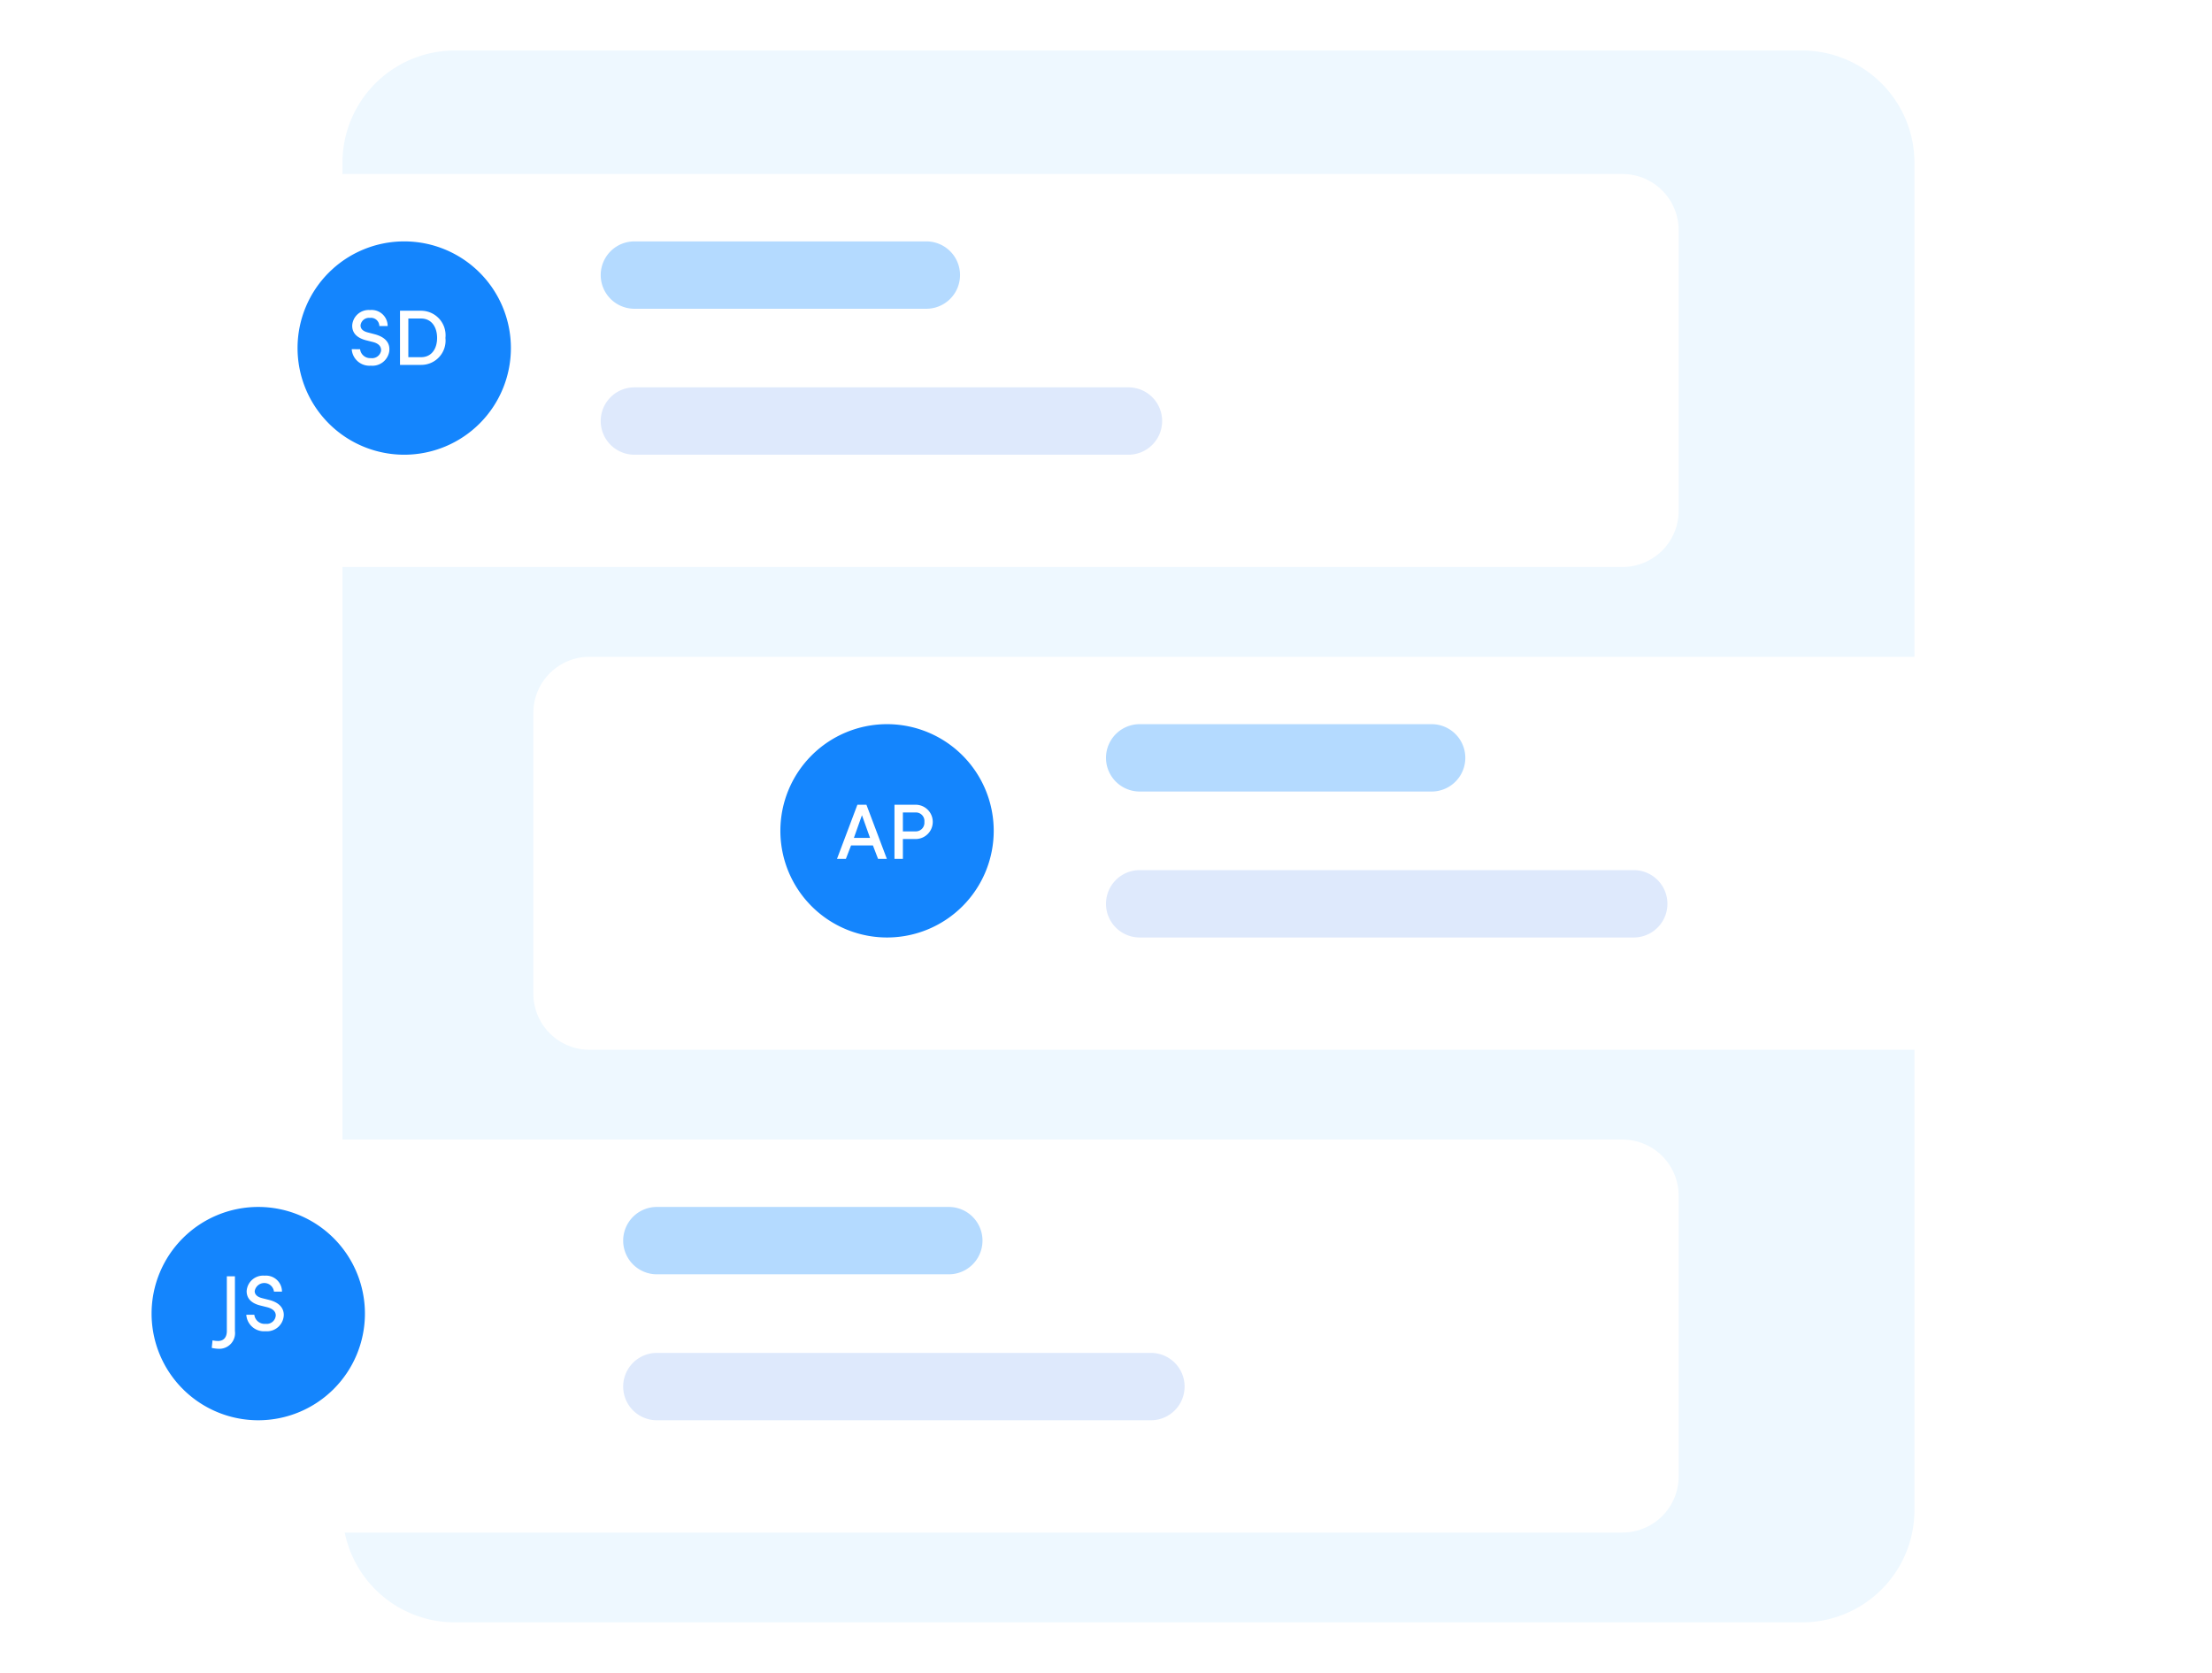 <svg xmlns="http://www.w3.org/2000/svg" xmlns:xlink="http://www.w3.org/1999/xlink" width="197" height="149" viewBox="0 0 197 149">
  <defs>
    <filter id="Path_29" x="26" y="0" width="149" height="149" filterUnits="userSpaceOnUse">
      <feOffset dx="-1" dy="2" input="SourceAlpha"/>
      <feGaussianBlur stdDeviation="1.5" result="blur"/>
      <feFlood flood-color="#4c4e53" flood-opacity="0.161"/>
      <feComposite operator="in" in2="blur"/>
      <feComposite in="SourceGraphic"/>
    </filter>
    <filter id="Path_30" x="43" y="54" width="154" height="44" filterUnits="userSpaceOnUse">
      <feOffset dx="-1" dy="2" input="SourceAlpha"/>
      <feGaussianBlur stdDeviation="1.5" result="blur-2"/>
      <feFlood flood-color="#4c4e53" flood-opacity="0.161"/>
      <feComposite operator="in" in2="blur-2"/>
      <feComposite in="SourceGraphic"/>
    </filter>
    <filter id="Path_35" x="0" y="97" width="154" height="44" filterUnits="userSpaceOnUse">
      <feOffset dx="-1" dy="2" input="SourceAlpha"/>
      <feGaussianBlur stdDeviation="1.5" result="blur-3"/>
      <feFlood flood-color="#4c4e53" flood-opacity="0.161"/>
      <feComposite operator="in" in2="blur-3"/>
      <feComposite in="SourceGraphic"/>
    </filter>
    <filter id="Path_40" x="0" y="11" width="154" height="44" filterUnits="userSpaceOnUse">
      <feOffset dx="-1" dy="2" input="SourceAlpha"/>
      <feGaussianBlur stdDeviation="1.5" result="blur-4"/>
      <feFlood flood-color="#4c4e53" flood-opacity="0.161"/>
      <feComposite operator="in" in2="blur-4"/>
      <feComposite in="SourceGraphic"/>
    </filter>
  </defs>
  <g id="empty-state" transform="translate(-0.5 2.5)">
    <g transform="matrix(1, 0, 0, 1, 0.5, -2.5)" filter="url(#Path_29)">
      <path id="Path_29-2" data-name="Path 29" d="M162,0H42A10,10,0,0,0,32,10V130a10,10,0,0,0,10,10H162a10,10,0,0,0,10-10V10A10,10,0,0,0,162,0Z" transform="translate(-0.5 2.5)" fill="#eef8ff"/>
    </g>
    <g id="Group_6" data-name="Group 6">
      <g transform="matrix(1, 0, 0, 1, 0.5, -2.5)" filter="url(#Path_30)">
        <path id="Path_30-2" data-name="Path 30" d="M54,54H189a5,5,0,0,1,5,5V84a5,5,0,0,1-5,5H54a5,5,0,0,1-5-5V59a5,5,0,0,1,5-5Z" transform="translate(-0.5 2.5)" fill="#fff"/>
      </g>
    </g>
    <path id="Path_31" data-name="Path 31" d="M128,62H102a3,3,0,0,0,0,6h26a3,3,0,0,0,0-6Z" fill="#b4daff"/>
    <path id="Path_32" data-name="Path 32" d="M146,75H102a3,3,0,0,0,0,6h44a3,3,0,0,0,0-6Z" fill="#dee9fc"/>
    <path id="Path_33" data-name="Path 33" d="M79.5,81A9.5,9.5,0,1,0,70,71.5,9.5,9.5,0,0,0,79.5,81Z" fill="#1485fd"/>
    <path id="Path_34" data-name="Path 34" d="M78.7,74h.784l-1.82-4.823h-.805L75.042,74h.791l.462-1.2h1.946Zm-1.435-3.892.721,2.023H76.547Zm4.819-.245a.762.762,0,0,1,.742.847.77.77,0,0,1-.77.84H80.911V69.863ZM80.162,74h.749V72.229H82.1a1.527,1.527,0,0,0,0-3.052H80.162Z" fill="#fff"/>
    <g id="Group_7" data-name="Group 7">
      <g transform="matrix(1, 0, 0, 1, 0.5, -2.5)" filter="url(#Path_35)">
        <path id="Path_35-2" data-name="Path 35" d="M11,97H146a5,5,0,0,1,5,5v25a5,5,0,0,1-5,5H11a5,5,0,0,1-5-5V102a5,5,0,0,1,5-5Z" transform="translate(-0.5 2.5)" fill="#fff"/>
      </g>
    </g>
    <path id="Path_36" data-name="Path 36" d="M85,105H59a3,3,0,0,0,0,6H85a3,3,0,0,0,0-6Z" fill="#b4daff"/>
    <path id="Path_37" data-name="Path 37" d="M103,118H59a3,3,0,0,0,0,6h44a3,3,0,0,0,0-6Z" fill="#dee9fc"/>
    <path id="Path_38" data-name="Path 38" d="M23.5,124a9.5,9.5,0,1,0-9.5-9.5A9.5,9.5,0,0,0,23.5,124Z" fill="#1485fd"/>
    <path id="Path_39" data-name="Path 39" d="M19.923,117.631a1.4,1.4,0,0,0,1.5-1.575v-4.879h-.721v4.879c0,.476-.217.882-.784.882a2.327,2.327,0,0,1-.49-.056l-.07.672A3.04,3.04,0,0,0,19.923,117.631Zm4.22-1.561a1.5,1.5,0,0,0,1.631-1.442c0-.707-.511-1.148-1.323-1.351l-.609-.154c-.609-.154-.658-.476-.658-.63a.867.867,0,0,1,1.715.049h.714a1.425,1.425,0,0,0-1.547-1.421,1.472,1.472,0,0,0-1.6,1.386c0,.4.168,1.008,1.2,1.267l.616.154c.392.1.777.308.777.735a.807.807,0,0,1-.91.749.923.923,0,0,1-1-.812h-.714A1.578,1.578,0,0,0,24.143,116.07Z" fill="#fff"/>
    <g id="Group_8" data-name="Group 8">
      <g transform="matrix(1, 0, 0, 1, 0.5, -2.5)" filter="url(#Path_40)">
        <path id="Path_40-2" data-name="Path 40" d="M146,11H11a5,5,0,0,0-5,5V41a5,5,0,0,0,5,5H146a5,5,0,0,0,5-5V16A5,5,0,0,0,146,11Z" transform="translate(-0.5 2.5)" fill="#fff"/>
      </g>
    </g>
    <path id="Path_41" data-name="Path 41" d="M83,19H57a3,3,0,0,0,0,6H83a3,3,0,0,0,0-6Z" fill="#b4daff"/>
    <path id="Path_42" data-name="Path 42" d="M101,32H57a3,3,0,0,0,0,6h44a3,3,0,0,0,0-6Z" fill="#dee9fc"/>
    <path id="Path_43" data-name="Path 43" d="M36.5,38A9.5,9.5,0,1,0,27,28.5,9.5,9.5,0,0,0,36.5,38Z" fill="#1485fd"/>
    <path id="Path_44" data-name="Path 44" d="M31.825,28.6a1.578,1.578,0,0,0,1.7,1.47,1.516,1.516,0,0,0,1.645-1.3c.077-.7-.322-1.239-1.3-1.5l-.616-.161c-.574-.147-.644-.441-.644-.63a.754.754,0,0,1,.833-.665.74.74,0,0,1,.84.728h.742a1.429,1.429,0,0,0-1.568-1.428A1.471,1.471,0,0,0,31.867,26.5c0,.427.161,1.015,1.2,1.3l.609.154c.448.105.791.336.763.784a.81.81,0,0,1-.91.658.9.9,0,0,1-.959-.791Zm5.042-2.73H38c.945,0,1.428.777,1.428,1.729S38.945,29.314,38,29.314H36.866ZM38,30a2.164,2.164,0,0,0,2.17-2.4A2.182,2.182,0,0,0,38,25.177H36.124V30Z" fill="#fff"/>
  </g>
</svg>
